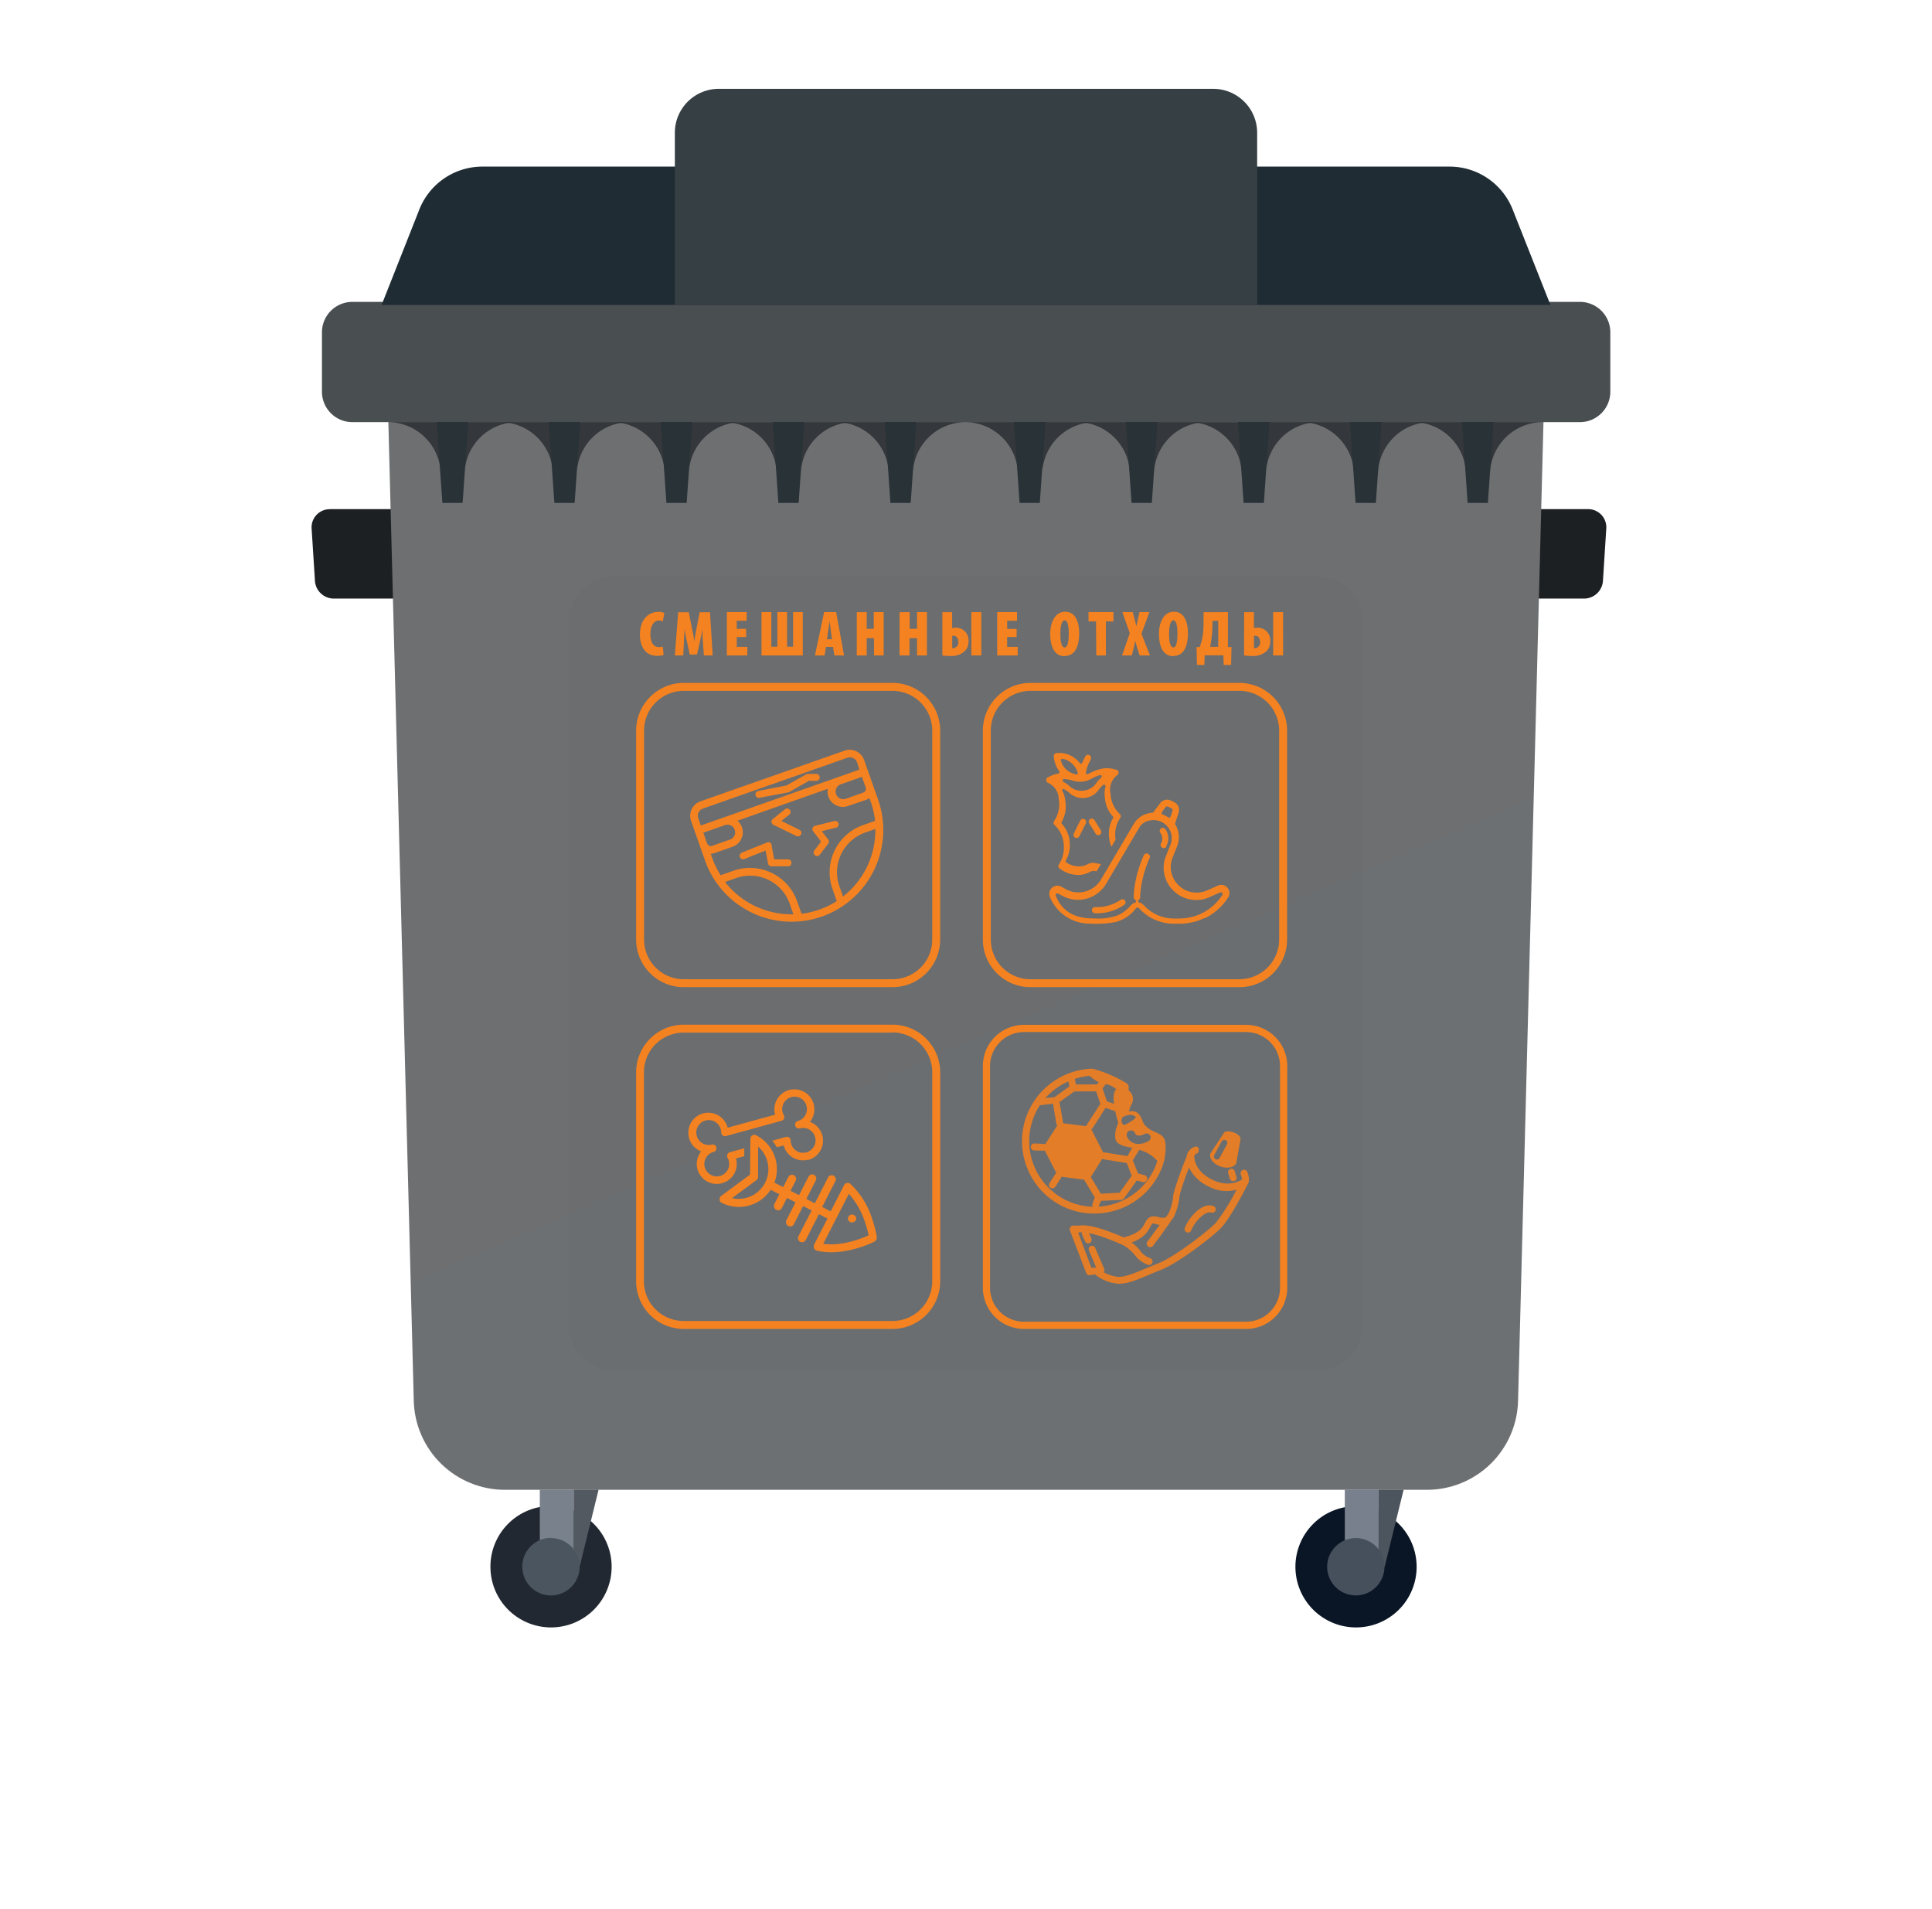 <svg xmlns="http://www.w3.org/2000/svg" xmlns:xlink="http://www.w3.org/1999/xlink" viewBox="0 0 347.81 343.6"><defs><style>.cls-1{fill:none;}.cls-2{isolation:isolate;}.cls-3{fill:#222831;}.cls-10,.cls-11,.cls-3,.cls-33,.cls-34,.cls-35,.cls-36,.cls-37,.cls-38,.cls-4,.cls-41,.cls-42,.cls-44,.cls-7,.cls-8,.cls-9{fill-rule:evenodd;}.cls-4{fill:#1c2023;}.cls-5{clip-path:url(#clip-path);}.cls-6{fill:url(#Безымянный_градиент_2);}.cls-7{fill:#494e51;}.cls-8{fill:#202c33;}.cls-9{fill:#363f43;}.cls-10{fill:#525961;}.cls-11{fill:#79818d;}.cls-12{opacity:0.7;}.cls-13{clip-path:url(#clip-path-2);}.cls-14{clip-path:url(#clip-path-3);}.cls-15{clip-path:url(#clip-path-4);}.cls-16{clip-path:url(#clip-path-5);}.cls-17{clip-path:url(#clip-path-6);}.cls-18{clip-path:url(#clip-path-7);}.cls-19{clip-path:url(#clip-path-8);}.cls-20{clip-path:url(#clip-path-9);}.cls-21{clip-path:url(#clip-path-10);}.cls-22{clip-path:url(#clip-path-11);}.cls-23{clip-path:url(#clip-path-12);}.cls-24{clip-path:url(#clip-path-13);}.cls-25{clip-path:url(#clip-path-14);}.cls-26{clip-path:url(#clip-path-15);}.cls-27{clip-path:url(#clip-path-16);}.cls-28{clip-path:url(#clip-path-17);}.cls-29{clip-path:url(#clip-path-18);}.cls-30{clip-path:url(#clip-path-19);}.cls-31{clip-path:url(#clip-path-20);}.cls-32{clip-path:url(#clip-path-21);}.cls-33{fill:#293237;}.cls-34{fill:#4a555f;}.cls-35{fill:#0a1525;}.cls-36{fill:#4c555d;}.cls-37{fill:#77808c;}.cls-38{fill:#45505c;}.cls-39{mix-blend-mode:multiply;opacity:0.1;}.cls-40{clip-path:url(#clip-path-22);}.cls-41{fill:#595a5c;}.cls-42,.cls-43{fill:#f58220;}.cls-44{fill:#e47d27;}</style><clipPath id="clip-path" transform="translate(56.09 15.99)"><path class="cls-1" d="M13.81,59.46,18.4,236.19a16.42,16.42,0,0,0,16.4,16h166a16.42,16.42,0,0,0,16.4-16l4.59-176.73Z"/></clipPath><linearGradient id="Безымянный_градиент_2" x1="-346.19" y1="553.52" x2="-345.19" y2="553.52" gradientTransform="matrix(0, 189.76, 189.76, 0, -104918.23, 65768.75)" gradientUnits="userSpaceOnUse"><stop offset="0" stop-color="#6d6f71"/><stop offset="1" stop-color="#6d7072"/></linearGradient><clipPath id="clip-path-2" transform="translate(56.09 15.99)"><rect class="cls-1" x="131.51" y="60.02" width="9.44" height="8.86"/></clipPath><clipPath id="clip-path-3" transform="translate(56.09 15.99)"><rect class="cls-1" x="27.6" y="60.02" width="9.44" height="8.86"/></clipPath><clipPath id="clip-path-4" transform="translate(56.09 15.99)"><rect class="cls-1" x="151.68" y="60.02" width="9.44" height="8.86"/></clipPath><clipPath id="clip-path-5" transform="translate(56.09 15.99)"><rect class="cls-1" x="47.77" y="60.02" width="9.44" height="8.86"/></clipPath><clipPath id="clip-path-6" transform="translate(56.09 15.99)"><rect class="cls-1" x="171.84" y="60.02" width="9.44" height="8.86"/></clipPath><clipPath id="clip-path-7" transform="translate(56.09 15.99)"><rect class="cls-1" x="67.93" y="60.02" width="9.44" height="8.86"/></clipPath><clipPath id="clip-path-8" transform="translate(56.09 15.99)"><rect class="cls-1" x="192.01" y="60.02" width="9.44" height="8.86"/></clipPath><clipPath id="clip-path-9" transform="translate(56.09 15.99)"><rect class="cls-1" x="88.1" y="60.02" width="9.44" height="8.86"/></clipPath><clipPath id="clip-path-10" transform="translate(56.09 15.99)"><rect class="cls-1" x="212.17" y="60.02" width="9.44" height="8.86"/></clipPath><clipPath id="clip-path-11" transform="translate(56.09 15.99)"><rect class="cls-1" x="108.26" y="60.02" width="9.44" height="8.86"/></clipPath><clipPath id="clip-path-12" transform="translate(56.09 15.99)"><rect class="cls-1" x="117.7" y="60.02" width="9.44" height="8.86"/></clipPath><clipPath id="clip-path-13" transform="translate(56.09 15.99)"><rect class="cls-1" x="13.8" y="60.02" width="9.44" height="8.86"/></clipPath><clipPath id="clip-path-14" transform="translate(56.09 15.99)"><rect class="cls-1" x="137.87" y="60.02" width="9.44" height="8.86"/></clipPath><clipPath id="clip-path-15" transform="translate(56.09 15.99)"><rect class="cls-1" x="33.96" y="60.02" width="9.44" height="8.86"/></clipPath><clipPath id="clip-path-16" transform="translate(56.09 15.99)"><rect class="cls-1" x="158.04" y="60.02" width="9.44" height="8.86"/></clipPath><clipPath id="clip-path-17" transform="translate(56.09 15.99)"><rect class="cls-1" x="54.13" y="60.02" width="9.44" height="8.86"/></clipPath><clipPath id="clip-path-18" transform="translate(56.09 15.99)"><rect class="cls-1" x="178.2" y="60.02" width="9.44" height="8.86"/></clipPath><clipPath id="clip-path-19" transform="translate(56.09 15.99)"><rect class="cls-1" x="74.29" y="60.02" width="9.44" height="8.86"/></clipPath><clipPath id="clip-path-20" transform="translate(56.09 15.99)"><rect class="cls-1" x="198.37" y="60.02" width="9.44" height="8.86"/></clipPath><clipPath id="clip-path-21" transform="translate(56.09 15.99)"><rect class="cls-1" x="94.46" y="60.02" width="9.44" height="8.86"/></clipPath><clipPath id="clip-path-22" transform="translate(56.09 15.99)"><rect class="cls-1" x="46.39" y="87.82" width="142.85" height="142.85"/></clipPath></defs><g class="cls-2"><g id="Layer_2" data-name="Layer 2"><g id="Слой_1" data-name="Слой 1"><path class="cls-3" d="M43.1,255.14A10.91,10.91,0,1,1,32.2,266a10.91,10.91,0,0,1,10.9-10.9" transform="translate(56.09 15.99)"/><path class="cls-4" d="M3.34,75.66H229.76A3.27,3.27,0,0,1,233.09,79l-.6,9.43a3.42,3.42,0,0,1-3.33,3.33H3.94A3.42,3.42,0,0,1,.6,88.42L0,79a3.27,3.27,0,0,1,3.33-3.33" transform="translate(56.09 15.99)"/><g class="cls-5"><rect class="cls-6" x="-15.78" y="26.22" width="267.19" height="259.18" transform="translate(4.15 75.15) rotate(-23.25)"/></g><path class="cls-7" d="M7.34,38.35h221a5.48,5.48,0,0,1,5.47,5.47V54.55A5.48,5.48,0,0,1,228.29,60H7.34a5.48,5.48,0,0,1-5.47-5.47V43.82a5.48,5.48,0,0,1,5.47-5.47" transform="translate(56.09 15.99)"/><path class="cls-8" d="M30.85,14H204.78a12.22,12.22,0,0,1,11.52,7.9l6.73,17H12.61l6.72-17A12.22,12.22,0,0,1,30.85,14" transform="translate(56.09 15.99)"/><path class="cls-9" d="M73.29,0h89.06a7.91,7.91,0,0,1,7.88,7.88v31H65.4v-31A7.91,7.91,0,0,1,73.29,0" transform="translate(56.09 15.99)"/><polygon class="cls-10" points="103.26 268.16 107.76 268.16 104.35 282.03 103.26 282.03 103.26 268.16"/><polygon class="cls-11" points="97.18 268.16 103.26 268.16 103.26 282.03 99.14 284.15 97.18 283.94 97.18 268.16"/><g class="cls-12"><g class="cls-13"><path class="cls-4" d="M131.51,60H141a9.52,9.52,0,0,0-9.44,8.87Z" transform="translate(56.09 15.99)"/></g></g><g class="cls-12"><g class="cls-14"><path class="cls-4" d="M27.6,60H37a9.53,9.53,0,0,0-9.44,8.87Z" transform="translate(56.09 15.99)"/></g></g><g class="cls-12"><g class="cls-15"><path class="cls-4" d="M151.68,60h9.44a9.52,9.52,0,0,0-9.44,8.87Z" transform="translate(56.09 15.99)"/></g></g><g class="cls-12"><g class="cls-16"><path class="cls-4" d="M47.77,60h9.44a9.52,9.52,0,0,0-9.44,8.87Z" transform="translate(56.09 15.99)"/></g></g><g class="cls-12"><g class="cls-17"><path class="cls-4" d="M171.84,60h9.44a9.53,9.53,0,0,0-9.44,8.87Z" transform="translate(56.09 15.99)"/></g></g><g class="cls-12"><g class="cls-18"><path class="cls-4" d="M67.93,60h9.44a9.53,9.53,0,0,0-9.44,8.87Z" transform="translate(56.09 15.99)"/></g></g><g class="cls-12"><g class="cls-19"><path class="cls-4" d="M192,60h9.44A9.52,9.52,0,0,0,192,68.89Z" transform="translate(56.09 15.99)"/></g></g><g class="cls-12"><g class="cls-20"><path class="cls-4" d="M88.1,60h9.44a9.52,9.52,0,0,0-9.44,8.87Z" transform="translate(56.09 15.99)"/></g></g><g class="cls-12"><g class="cls-21"><path class="cls-4" d="M212.17,60h9.44a9.53,9.53,0,0,0-9.44,8.87Z" transform="translate(56.09 15.99)"/></g></g><g class="cls-12"><g class="cls-22"><path class="cls-4" d="M108.26,60h9.44a9.53,9.53,0,0,0-9.44,8.87Z" transform="translate(56.09 15.99)"/></g></g><g class="cls-12"><g class="cls-23"><path class="cls-4" d="M127.15,60h-9.44a9.53,9.53,0,0,1,9.44,8.87Z" transform="translate(56.09 15.99)"/></g></g><g class="cls-12"><g class="cls-24"><path class="cls-4" d="M23.24,60H13.8a9.53,9.53,0,0,1,9.44,8.87Z" transform="translate(56.09 15.99)"/></g></g><g class="cls-12"><g class="cls-25"><path class="cls-4" d="M147.31,60h-9.44a9.52,9.52,0,0,1,9.44,8.87Z" transform="translate(56.09 15.99)"/></g></g><g class="cls-12"><g class="cls-26"><path class="cls-4" d="M43.4,60H34a9.52,9.52,0,0,1,9.44,8.87Z" transform="translate(56.09 15.99)"/></g></g><g class="cls-12"><g class="cls-27"><path class="cls-4" d="M167.48,60H158a9.53,9.53,0,0,1,9.44,8.87Z" transform="translate(56.09 15.99)"/></g></g><g class="cls-12"><g class="cls-28"><path class="cls-4" d="M63.57,60H54.13a9.53,9.53,0,0,1,9.44,8.87Z" transform="translate(56.09 15.99)"/></g></g><g class="cls-12"><g class="cls-29"><path class="cls-4" d="M187.64,60H178.2a9.52,9.52,0,0,1,9.44,8.87Z" transform="translate(56.09 15.99)"/></g></g><g class="cls-12"><g class="cls-30"><path class="cls-4" d="M83.73,60H74.29a9.52,9.52,0,0,1,9.44,8.87Z" transform="translate(56.09 15.99)"/></g></g><g class="cls-12"><g class="cls-31"><path class="cls-4" d="M207.81,60h-9.44a9.53,9.53,0,0,1,9.44,8.87Z" transform="translate(56.09 15.99)"/></g></g><g class="cls-12"><g class="cls-32"><path class="cls-4" d="M103.9,60H94.46a9.53,9.53,0,0,1,9.44,8.87Z" transform="translate(56.09 15.99)"/></g></g><polygon class="cls-33" points="182.54 75.96 188.21 75.96 187.19 90.52 183.55 90.52 182.54 75.96"/><polygon class="cls-33" points="78.63 75.96 84.3 75.96 83.28 90.52 79.64 90.52 78.63 75.96"/><polygon class="cls-33" points="202.7 75.96 208.37 75.96 207.36 90.52 203.71 90.52 202.7 75.96"/><polygon class="cls-33" points="98.79 75.96 104.46 75.96 103.45 90.52 99.8 90.52 98.79 75.96"/><polygon class="cls-33" points="222.87 75.96 228.54 75.96 227.53 90.52 223.88 90.52 222.87 75.96"/><polygon class="cls-33" points="118.96 75.96 124.63 75.96 123.62 90.52 119.97 90.52 118.96 75.96"/><polygon class="cls-33" points="243.03 75.96 248.7 75.96 247.69 90.52 244.04 90.52 243.03 75.96"/><polygon class="cls-33" points="139.12 75.96 144.79 75.96 143.78 90.52 140.13 90.52 139.12 75.96"/><polygon class="cls-33" points="263.2 75.96 268.87 75.96 267.86 90.52 264.21 90.52 263.2 75.96"/><polygon class="cls-33" points="159.29 75.96 164.96 75.96 163.95 90.52 160.3 90.52 159.29 75.96"/><path class="cls-34" d="M43.1,260.88A5.16,5.16,0,1,1,37.94,266a5.16,5.16,0,0,1,5.16-5.16" transform="translate(56.09 15.99)"/><path class="cls-35" d="M188,255.14A10.91,10.91,0,1,1,177.12,266,10.9,10.9,0,0,1,188,255.14" transform="translate(56.09 15.99)"/><polygon class="cls-36" points="248.19 268.16 252.69 268.16 249.28 282.03 248.19 282.03 248.19 268.16"/><polygon class="cls-37" points="242.1 268.16 248.19 268.16 248.19 282.03 244.07 284.15 242.1 283.94 242.1 268.16"/><path class="cls-38" d="M188,260.88a5.16,5.16,0,1,1-5.17,5.16,5.16,5.16,0,0,1,5.17-5.16" transform="translate(56.09 15.99)"/><g class="cls-39"><g class="cls-40"><path class="cls-41" d="M54.33,87.82h127a8,8,0,0,1,7.94,7.94v127a8,8,0,0,1-7.94,7.94h-127a8,8,0,0,1-7.94-7.94v-127a8,8,0,0,1,7.94-7.94" transform="translate(56.09 15.99)"/></g></g><path class="cls-42" d="M135.5,124.23a10.94,10.94,0,0,1,1.39.25,4.2,4.2,0,0,0,3.71-.41,10.48,10.48,0,0,1,1.3-.54.26.26,0,0,1,.31.12.25.25,0,0,1-.05.33c-.24.22-.47.46-.7.7a3.25,3.25,0,0,1-5.28.58l-.83-.53a.28.28,0,0,1-.13-.31.28.28,0,0,1,.28-.19m-.35-3.63a3.44,3.44,0,0,1,1.58.71,3.71,3.71,0,0,1,1.19,1.75.27.27,0,0,1,0,.26.26.26,0,0,1-.26.08,3.43,3.43,0,0,1-2.76-2.46.24.24,0,0,1,.06-.25.27.27,0,0,1,.24-.09m6.13,20.25.79-1.32a3.2,3.2,0,0,1-.73-.1l-.05,0a2.51,2.51,0,0,0-.9-.09,2.57,2.57,0,0,0-.82.28l0,0a3,3,0,0,1-1.14.33,4.18,4.18,0,0,1-2.59-.68.27.27,0,0,1-.1-.36,5.41,5.41,0,0,0,.7-3.2,5.55,5.55,0,0,0-1.44-3.44.26.26,0,0,1,0-.33,5.58,5.58,0,0,0,.65-3.67,4.58,4.58,0,0,0-.52-1.85.27.27,0,0,1,0-.33.29.29,0,0,1,.33,0c.26.15.5.31.75.48a3.54,3.54,0,0,0,5.6-.62c.21-.22.41-.43.63-.63a.27.27,0,0,1,.33,0,.29.29,0,0,1,.11.31,4.44,4.44,0,0,0-.11,1.92,5.55,5.55,0,0,0,1.44,3.44.26.26,0,0,1,0,.33,5.58,5.58,0,0,0-.65,3.67,5.12,5.12,0,0,0,.39,1.44l.75-1.29a5.3,5.3,0,0,1,.81-3.86.55.55,0,0,0-.08-.77,5.29,5.29,0,0,1-1.64-3.61,3.26,3.26,0,0,1,1.27-3.41.57.57,0,0,0,.15-.54.54.54,0,0,0-.4-.4l-.09,0a5.43,5.43,0,0,0-2-.25,7.89,7.89,0,0,0-2.59.85l-.41.2a.26.26,0,0,1-.27,0,.24.24,0,0,1-.1-.25,6.28,6.28,0,0,1,.63-1.89c.09-.18.18-.36.26-.54a.57.57,0,0,0-.29-.74.56.56,0,0,0-.74.29l-.24.5c-.09.19-.19.39-.28.6a.26.26,0,0,1-.21.15.25.25,0,0,1-.24-.1,4.63,4.63,0,0,0-4.19-1.8.57.57,0,0,0-.49.63,5.34,5.34,0,0,0,1,2.64.25.25,0,0,1,0,.26.25.25,0,0,1-.21.16,5.65,5.65,0,0,0-1.77.66l-.08,0a.56.56,0,0,0-.31.48.6.6,0,0,0,.27.5,3.23,3.23,0,0,1,2,3,5.27,5.27,0,0,1-.81,3.87.57.57,0,0,0,.09.78,5.28,5.28,0,0,1,1.63,3.6,5.46,5.46,0,0,1-.89,3.47.55.55,0,0,0,.15.75,5.65,5.65,0,0,0,3.75,1.13,4.27,4.27,0,0,0,1.57-.47,1.89,1.89,0,0,1,.65-.24h0a2.45,2.45,0,0,1,.72.09h0" transform="translate(56.09 15.99)"/><path class="cls-42" d="M153.09,130.18l.64-.84a.38.38,0,0,1,.49-.11l.57.29a.39.39,0,0,1,.19.47l-.33,1a.24.24,0,0,1-.17.17.26.26,0,0,1-.24,0,3.93,3.93,0,0,0-1-.52.3.3,0,0,1-.17-.18.29.29,0,0,1,0-.24m-4,2.63h0l.13-.16.06-.07a.05.05,0,0,1,0,0,2.7,2.7,0,0,1,1.52-.89h0a.09.09,0,0,1,.07,0,3.11,3.11,0,0,1,.6-.09,3.31,3.31,0,0,1,1.58.33,3.25,3.25,0,0,1,1.58,4.14l-.8,2a5.47,5.47,0,0,0-.34,3,5.82,5.82,0,0,0,2,3.52,5.9,5.9,0,0,0,3.79,1.39,5.71,5.71,0,0,0,2.37-.51l1.94-.86.08,0a.26.26,0,0,1,.17,0,.39.39,0,0,1,.1.08.24.24,0,0,1,.06.11.25.25,0,0,1,0,.24,9.3,9.3,0,0,1-3.69,3.32h0a9.32,9.32,0,0,1-4.08.95h-1a7.3,7.3,0,0,1-5.39-2.4,1.45,1.45,0,0,0-.82-.47.27.27,0,0,1-.2-.22.26.26,0,0,1,.11-.27.59.59,0,0,0,.26-.48,9.23,9.23,0,0,1,.08-1.18,15.51,15.51,0,0,1,.27-1.66,20.58,20.58,0,0,1,1.35-4.2.58.58,0,1,0-1.06-.48,22,22,0,0,0-1.44,4.47,17.61,17.61,0,0,0-.28,1.77,10.86,10.86,0,0,0-.09,1.28.58.58,0,0,0,.3.5.29.29,0,0,1,.13.27.27.27,0,0,1-.19.22,1.53,1.53,0,0,0-.79.53h0a6.85,6.85,0,0,1-2.17,1.69,10.67,10.67,0,0,1-4.42.62c-3.17,0-5.62-1-6.89-4.09a.29.29,0,0,1,0-.09.19.19,0,0,1,0-.13.28.28,0,0,1,.08-.12h0a.33.33,0,0,1,.13-.07h.13l.08,0,.79.44A5.89,5.89,0,0,0,143.1,143l5.84-9.9a2.23,2.23,0,0,1,.2-.3m11.72,16.48h0a10.37,10.37,0,0,0,4.15-3.73,1.46,1.46,0,0,0-.13-1.75,1.44,1.44,0,0,0-1.7-.38l-1.94.87a4.8,4.8,0,0,1-1.9.4,4.65,4.65,0,0,1-4.61-3.93,4.44,4.44,0,0,1,.27-2.36l.8-2a4.39,4.39,0,0,0-.32-4,.29.29,0,0,1,0-.22l.62-1.88a1.57,1.57,0,0,0-.76-1.87l-.57-.29a1.57,1.57,0,0,0-2,.45l-1.21,1.61a.23.23,0,0,1-.19.1,4.57,4.57,0,0,0-.91.17h0a3.86,3.86,0,0,0-1.7.94,4,4,0,0,0-.6.7h0l0,0-.2.31-5.84,9.91a4.72,4.72,0,0,1-6.35,1.73l-.79-.44a1.47,1.47,0,0,0-2.07,1.84,7.75,7.75,0,0,0,7.19,4.81,19.11,19.11,0,0,0,4.66-.29,6.61,6.61,0,0,0,3.64-2.46.38.38,0,0,1,.59,0,8.44,8.44,0,0,0,6.25,2.77h1a10.39,10.39,0,0,0,4.58-1.06h0" transform="translate(56.09 15.99)"/><path class="cls-43" d="M138.25,134.48a.55.55,0,0,1-1.05-.35c.08-.25,1.18-2.4,1.19-2.41a.56.56,0,1,1,1,.51s-1.07,2.08-1.13,2.25" transform="translate(56.09 15.99)"/><path class="cls-43" d="M142.13,133.57a.54.54,0,0,1-.29.73.55.55,0,0,1-.73-.29c-.05-.12-1.11-1.79-1.12-1.79a.56.56,0,0,1,.18-.77.55.55,0,0,1,.77.17s1.09,1.73,1.19,1.95" transform="translate(56.09 15.99)"/><path class="cls-43" d="M141,148.4a.55.55,0,0,1-.51-.59.56.56,0,0,1,.59-.52,7.45,7.45,0,0,0,4.61-1.33.56.56,0,0,1,.67.89A8.62,8.62,0,0,1,141,148.4" transform="translate(56.09 15.99)"/><path class="cls-43" d="M153.92,136.39a.56.56,0,1,1-1-.56,1.68,1.68,0,0,0-.07-1.85.56.56,0,0,1,0-.79.57.57,0,0,1,.79,0,2.8,2.8,0,0,1,.2,3.16" transform="translate(56.09 15.99)"/><path class="cls-43" d="M89.42,192.76A3.62,3.62,0,0,1,85,190.24v-.05l-1.23.34a7,7,0,0,0-.84-1.18l2.46-.68a.68.68,0,0,1,.86.65,2.16,2.16,0,0,0,.08.56,2.24,2.24,0,1,0,1.58-2.76h0a.68.68,0,0,1-.36-1.32,2.23,2.23,0,1,0-2.75-1.56,2.39,2.39,0,0,0,.22.52.68.68,0,0,1-.41,1l-10,2.75a.67.67,0,0,1-.86-.64,2.61,2.61,0,0,0-.08-.56A2.24,2.24,0,1,0,72,190.06h0a.68.68,0,1,1,.36,1.31,2.24,2.24,0,1,0,2.75,1.57,2.36,2.36,0,0,0-.21-.52.68.68,0,0,1,.41-1l2.59-.71v1.42l-1.48.4,0,.05a3.6,3.6,0,1,1-6.28-1.31A3.6,3.6,0,1,1,74.91,187a.06.06,0,0,1,0,0l8.54-2.34s0,0,0,0a3.6,3.6,0,1,1,6.27,1.3,3.6,3.6,0,0,1-.3,6.85" transform="translate(56.09 15.99)"/><path class="cls-43" d="M92.12,207.9l4.61-9a14.56,14.56,0,0,1,3,5.4c.28.87.46,1.62.56,2.09-1.28.56-4.83,2-8.14,1.52M75.7,199.68l4.39-3.24a.7.7,0,0,0,.3-.58l0-5.45a5.36,5.36,0,0,1-1.85,9.15,5.37,5.37,0,0,1-2.89.12m25.72,7.77a.72.72,0,0,0,.39-.76,18.64,18.64,0,0,0-.71-2.85A14.82,14.82,0,0,0,97,197.12a.7.7,0,0,0-.62-.16.73.73,0,0,0-.51.38l-2.41,4.73-1.54-.79,2.41-4.72a.74.74,0,0,0-1.31-.67l-2.41,4.72-1.54-.78,1.67-3.27a.74.74,0,1,0-1.31-.67l-1.67,3.27-1.54-.79.93-1.81a.75.75,0,0,0-.32-1,.74.74,0,0,0-1,.33l-.93,1.81-1.58-.8a6.83,6.83,0,0,0-3.27-8.52.77.77,0,0,0-.72,0A.74.74,0,0,0,79,189l-.06,6.45-5.18,3.82a.73.73,0,0,0-.3.65.51.51,0,0,0,0,.17.74.74,0,0,0,.37.43,6.79,6.79,0,0,0,5.21.41,6.7,6.7,0,0,0,3.6-2.75l1.58.8-.93,1.82a.78.78,0,0,0,0,.56.74.74,0,0,0,.37.43.73.73,0,0,0,1-.32l.93-1.82,1.54.79-1.67,3.26a.76.76,0,0,0,0,.57.7.7,0,0,0,.36.42.72.72,0,0,0,1-.32l1.67-3.26,1.54.79-2.42,4.72a.74.74,0,0,0,1.31.67l2.42-4.72,1.54.78-2.42,4.73a.73.73,0,0,0,0,.56l0,.08a.75.75,0,0,0,.49.41c4.88,1.2,10.35-1.59,10.58-1.71" transform="translate(56.09 15.99)"/><path class="cls-43" d="M98,203.14a.71.71,0,0,0-.36-.42.75.75,0,0,0-.57-.05.7.7,0,0,0-.42.37.73.73,0,0,0-.05.56A.74.74,0,0,0,97,204a.72.72,0,0,0,.56,0,.76.76,0,0,0,.43-.36.75.75,0,0,0,0-.57" transform="translate(56.09 15.99)"/><path class="cls-43" d="M98.62,122.55,70.07,132.61l-.45-1.3a1.36,1.36,0,0,1,.84-1.75l26-9.15a1.39,1.39,0,0,1,1.76.85Zm1.15,3.25a.69.69,0,0,1-.42.87l-3.25,1.15a1.38,1.38,0,0,1-.91-2.6l3.89-1.37Zm.91,2.59a15.14,15.14,0,0,1,.77,3.38l-2.22.78A9,9,0,0,0,93.77,144l.78,2.22a15.56,15.56,0,0,1-3.12,1.52,15.34,15.34,0,0,1-3.22.75l-.8-2.25A9,9,0,0,0,76,140.73l-2.35.83a14.72,14.72,0,0,1-1.52-3.11l-.27-.76a2.09,2.09,0,0,0,.69-.12l3.25-1.14a2.76,2.76,0,0,0,1.68-3.51,2.71,2.71,0,0,0-.81-1.17L92.94,126a2.66,2.66,0,0,0,.11,1.42,2.75,2.75,0,0,0,3.51,1.68L99.8,128a1.92,1.92,0,0,0,.61-.34Zm-5,17-.66-1.85a7.58,7.58,0,0,1,4.62-9.65l1.86-.66a15.18,15.18,0,0,1-5.82,12.16m-8.94,3.2a15.2,15.2,0,0,1-12.31-5.82l2-.7a7.57,7.57,0,0,1,9.65,4.62ZM70.53,133.91l3.89-1.37a1.37,1.37,0,1,1,.92,2.59l-3.25,1.15a.69.69,0,0,1-.87-.43ZM96,119.12,70,128.26a2.75,2.75,0,0,0-1.68,3.51l2.51,7.14a16.51,16.51,0,0,0,31.15-11l-2.52-7.13A2.75,2.75,0,0,0,96,119.12" transform="translate(56.09 15.99)"/><path class="cls-43" d="M80.58,127.63a.63.63,0,0,1-.23-1.23l5.14-1,3.56-2a.67.67,0,0,1,.3-.08h1.42a.63.63,0,1,1,0,1.25H89.52l-3.51,2a.4.4,0,0,1-.18.07Z" transform="translate(56.09 15.99)"/><path class="cls-43" d="M77.92,138.65a.64.64,0,0,1-.81-.35.62.62,0,0,1,.35-.81L82,135.66a.62.62,0,0,1,.81.34.94.94,0,0,1,0,.16l.47,2.54h2.56a.63.63,0,0,1,0,1.25H82.79a.6.6,0,0,1-.61-.5l-.44-2.34Z" transform="translate(56.09 15.99)"/><path class="cls-43" d="M94.07,131.81a.62.62,0,1,1,.3,1.2l-2.52.63L93,135.12a.62.62,0,0,1,0,.78l-1.49,1.95a.62.62,0,1,1-1-.75l1.21-1.6-1.41-1.83a.6.6,0,0,1-.13-.25.62.62,0,0,1,.45-.75Z" transform="translate(56.09 15.99)"/><path class="cls-43" d="M85.23,129.68a.62.62,0,0,1,.88.1.63.63,0,0,1-.11.88l-1.42,1.12,3.25,1.61a.61.61,0,0,1,.28.83.62.62,0,0,1-.83.28l-4.11-2a.55.55,0,0,1-.24-.19.61.61,0,0,1,.1-.87Z" transform="translate(56.09 15.99)"/><path class="cls-43" d="M173.11,102h1.79V94.21h-1.79Zm-3.45-3.54a1,1,0,0,1,.29,0c.48,0,.81.46.81,1.12a1,1,0,0,1-.88,1.1h-.22Zm-1.78-4.24V102a12.21,12.21,0,0,0,1.4.09,3.56,3.56,0,0,0,2.64-.86,2.47,2.47,0,0,0,.68-1.84A2.27,2.27,0,0,0,170.21,97a3.68,3.68,0,0,0-.56.06V94.2Zm-5.66,1.55h1v4.67h-1.46A11,11,0,0,0,162,99a17.7,17.7,0,0,0,.18-2.43Zm-1.64-1.55v2.06a14.33,14.33,0,0,1-.21,2.51,9.41,9.41,0,0,1-.49,1.69l-.56,0,.07,3.22h1.33l.07-1.73h3.35l.07,1.73h1.33l.07-3.22-.64,0V94.2Zm-5.43,6.33c-.52,0-.79-.93-.77-2.48,0-1.38.25-2.39.77-2.39s.73,1,.73,2.35c0,1.59-.23,2.52-.71,2.52Zm0,1.54c1.56,0,2.62-1.21,2.62-4.15,0-1.48-.42-3.81-2.53-3.81-1.88,0-2.69,2-2.69,4s.63,4,2.59,4Zm-4.21-.09L149.4,98.1l1.43-3.9h-1.78l-.28,1.27-.29,1.27h0c-.09-.41-.19-.83-.31-1.26l-.34-1.28h-1.86l1.33,3.8-1.39,4h1.75l.31-1.21c.1-.46.21-.94.32-1.42h0c.12.48.24.92.39,1.38l.4,1.25Zm-9.67,0H143V95.87h1.36V94.2h-4.49v1.67h1.35Zm-5.69-1.45c-.52,0-.8-.93-.77-2.48,0-1.38.25-2.39.77-2.39s.73,1,.73,2.35c0,1.59-.23,2.52-.72,2.52Zm0,1.54c1.55,0,2.61-1.21,2.61-4.15,0-1.48-.41-3.81-2.52-3.81-1.88,0-2.69,2-2.69,4s.62,4,2.58,4Zm-8.65-4.87h-1.7V95.75H127V94.2h-3.57V102h3.69v-1.55h-1.9V98.68h1.7ZM118.78,102h1.79V94.21h-1.79Zm-3.45-3.54a1,1,0,0,1,.29,0c.49,0,.81.46.81,1.12a1,1,0,0,1-.88,1.1h-.22Zm-1.77-4.24V102a11.88,11.88,0,0,0,1.39.09,3.56,3.56,0,0,0,2.64-.86,2.47,2.47,0,0,0,.68-1.84A2.27,2.27,0,0,0,115.89,97a3.81,3.81,0,0,0-.57.06V94.2Zm-7.71,0V102h1.79V98.89H109V102h1.78V94.2H109v3h-1.32v-3Zm-7.7,0V102h1.79V98.89h1.31V102H103V94.2h-1.79v3H99.94v-3Zm-5.36,4.87L93,97.6c.07-.42.18-1.28.26-1.77h0c.07.49.17,1.33.23,1.77l.19,1.47Zm1.08,1.37.26,1.54h1.73L94.44,94.2H92.27L90.62,102h1.73l.27-1.54ZM81,94.2V102h7.43V94.2H86.69v6.22H85.6V94.2H83.85v6.22H82.77V94.2Zm-2.76,3h-1.7V95.75h1.78V94.2H74.76V102h3.69v-1.55h-1.9V98.68h1.7ZM70.63,102h1.58l-.48-7.78H69.87l-.49,2.51c-.19,1-.36,1.89-.46,2.74h0c-.12-.88-.32-1.78-.52-2.74l-.49-2.51H66l-.6,7.78h1.51l.13-2.44c0-.62.09-1.55.12-2.37h0c.1.82.3,1.78.4,2.25l.53,2.4h1.29l.56-2.4c.1-.47.31-1.43.44-2.25h0c0,.82,0,1.75.07,2.37Zm-7.4-1.6a3.6,3.6,0,0,1-.69.09c-.9,0-1.54-.71-1.54-2.33s.69-2.45,1.56-2.45a1.48,1.48,0,0,1,.67.15l.28-1.5a2.4,2.4,0,0,0-1.1-.2c-1.62,0-3.3,1.21-3.3,4.08,0,2,.89,3.83,3.08,3.83a3.4,3.4,0,0,0,1.19-.17Z" transform="translate(56.09 15.99)"/><path class="cls-43" d="M104.6,108.37H67a7.15,7.15,0,0,0-7.14,7.14v37.63A7.14,7.14,0,0,0,67,160.28H104.6a7.15,7.15,0,0,0,7.14-7.14V115.51a7.17,7.17,0,0,0-7.14-7.14M67,106.94H104.6a8.6,8.6,0,0,1,8.57,8.57v37.63a8.59,8.59,0,0,1-8.57,8.57H67a8.57,8.57,0,0,1-8.57-8.57V115.51A8.59,8.59,0,0,1,67,106.94" transform="translate(56.09 15.99)"/><path class="cls-43" d="M104.6,169.89H67A7.15,7.15,0,0,0,59.83,177v37.63A7.15,7.15,0,0,0,67,221.8H104.6a7.17,7.17,0,0,0,7.14-7.14V177a7.17,7.17,0,0,0-7.14-7.14M67,168.46H104.6a8.6,8.6,0,0,1,8.57,8.57v37.63a8.6,8.6,0,0,1-8.57,8.57H67a8.59,8.59,0,0,1-8.57-8.57V177A8.59,8.59,0,0,1,67,168.46" transform="translate(56.09 15.99)"/><path class="cls-43" d="M167.05,108.37H129.42a7.15,7.15,0,0,0-7.14,7.14v37.63a7.14,7.14,0,0,0,7.14,7.14h37.63a7.15,7.15,0,0,0,7.14-7.14V115.51a7.17,7.17,0,0,0-7.14-7.14m-37.63-1.43h37.63a8.6,8.6,0,0,1,8.57,8.57v37.63a8.59,8.59,0,0,1-8.57,8.57H129.42a8.57,8.57,0,0,1-8.57-8.57V115.51a8.59,8.59,0,0,1,8.57-8.57" transform="translate(56.09 15.99)"/><path class="cls-42" d="M128.25,169.79h40a6.12,6.12,0,0,1,6.1,6.1v39.94a6.11,6.11,0,0,1-6.1,6.1h-40a6.12,6.12,0,0,1-6.11-6.1V175.89a6.13,6.13,0,0,1,6.11-6.1m0-1.3h40a7.42,7.42,0,0,1,7.4,7.4v39.94a7.42,7.42,0,0,1-7.4,7.4h-40a7.42,7.42,0,0,1-7.4-7.4V175.89a7.42,7.42,0,0,1,7.4-7.4" transform="translate(56.09 15.99)"/><path class="cls-44" d="M140.91,212.19h0a1.43,1.43,0,0,1,.82.21,6.27,6.27,0,0,0,3.64,1.46c1.1,0,2.66-.61,4.8-1.51l2.27-.93c3-1.18,9.18-6,10.38-7.32a36.88,36.88,0,0,0,3.7-5.94,6.71,6.71,0,0,1-5.18-.66,7.09,7.09,0,0,1-3.37-3.31,46.38,46.38,0,0,0-1.61,4.66c-.06.21-.08.49-.14.79a10.68,10.68,0,0,1-1,3.42c0,.06-.3.44-.66.93a1.47,1.47,0,0,1-.16.28c-.08.11-.19.27-.36.49s-.6.82-1,1.43c-.76,1-1.56,2.05-1.56,2.08a.62.62,0,1,1-1-.77c.65-.88,1.5-2.05,2.21-3a2.86,2.86,0,0,1-.54-.11c-.58-.19-.74-.14-.8-.11a2,2,0,0,0-.33.52c-.49.93-1.28,2.47-4.79,3.26-.19.06-.27,0-.74-.19-4.38-1.89-6.38-2.11-7.29-2H138l2.41,6.38a3.62,3.62,0,0,1,.55-.05m4.6,2.9h-.19a7.45,7.45,0,0,1-4.3-1.67,6.82,6.82,0,0,0-.91.11.59.59,0,0,1-.71-.39l-2.93-7.67a.56.56,0,0,1,.08-.57.63.63,0,0,1,.52-.28c.36,0,.83,0,1,0,1.56-.24,4.19.44,8,2.09a.37.37,0,0,1,.17,0c2.76-.68,3.34-1.75,3.75-2.57s1-1.54,2.6-1a2.47,2.47,0,0,0,1.13,0c.3-.41.49-.68.54-.77a9.41,9.41,0,0,0,.8-3c0-.33.11-.63.16-.85a68.29,68.29,0,0,1,2.47-6.82.61.61,0,0,1,.74-.38.61.61,0,0,1,.44.68c0,.11-.25,2.57,3.12,4.3s5.56-.06,5.67-.14a.61.61,0,0,1,.79-.05.67.67,0,0,1,.17.79c-.11.22-3,6-4.82,8-1.26,1.42-7.67,6.38-10.82,7.64-.82.33-1.59.63-2.25.93-2.22.93-3.83,1.59-5.15,1.59" transform="translate(56.09 15.99)"/><path class="cls-44" d="M157.78,205.89a.51.51,0,0,1-.22-.06.6.6,0,0,1-.35-.8c.71-1.78,3-4.62,5.12-3.94a.64.64,0,0,1,.41.8.62.62,0,0,1-.79.38c-1-.33-2.91,1.53-3.59,3.2a.62.62,0,0,1-.58.42" transform="translate(56.09 15.99)"/><path class="cls-44" d="M150.77,211.69l-.16,0a5,5,0,0,1-2.41-1.78,7.66,7.66,0,0,0-2.36-1.91.61.61,0,0,1-.27-.83.62.62,0,0,1,.82-.3,8.76,8.76,0,0,1,2.74,2.22,3.62,3.62,0,0,0,1.83,1.4.61.61,0,0,1,.41.77.64.64,0,0,1-.6.46" transform="translate(56.09 15.99)"/><path class="cls-44" d="M142.11,213.25a.61.61,0,0,1-.57-.38l-1.56-3.7a.61.61,0,1,1,1.12-.46l1.59,3.69a.59.59,0,0,1-.33.8.43.43,0,0,1-.25.05" transform="translate(56.09 15.99)"/><path class="cls-44" d="M139.81,207.83a.66.66,0,0,1-.57-.38l-.52-1.18a.66.66,0,0,1,.33-.82.61.61,0,0,1,.82.32l.52,1.18a.66.66,0,0,1-.33.82.71.71,0,0,1-.25.06" transform="translate(56.09 15.99)"/><path class="cls-44" d="M141.68,201.17h0s0,0,0,0l.44-1,3.65-.17a.68.68,0,0,0,.49-.27l2.3-3.23,1.1.3s.1,0,.16,0a.65.65,0,0,0,.6-.47.64.64,0,0,0-.44-.77l-1.2-.33-.93-2.35L149,191a6.48,6.48,0,0,1,2.44,1.2c.3.28.58.52.82.77-.11.38-.24.74-.38,1.09a11.83,11.83,0,0,1-10.16,7.15m-1.13-.54h0a.61.61,0,0,0,.06.57,12.32,12.32,0,0,1-4.27-.93,11.84,11.84,0,0,1-6.25-15.5,10.43,10.43,0,0,1,1-1.87.21.21,0,0,0,.13,0h.08l2.14-.25.6,3.59a.8.8,0,0,0,.17.33L132.06,190a.58.58,0,0,0-.3-.08l-1.64-.08a.61.61,0,0,0-.63.6.63.63,0,0,0,.57.66l1.65.05h0a1.08,1.08,0,0,0,.28-.05l2.11,4.1a.49.49,0,0,0-.25.22l-1,1.57a.59.59,0,0,0,.2.84.62.62,0,0,0,.32.09.57.57,0,0,0,.52-.28l1-1.56a.39.39,0,0,0,.08-.25l4.11.53,1.92,3.2Zm-4.35-22h0l.19.9-2.68,1.94-1.65.17a11.59,11.59,0,0,1,4.14-3m5,1.78h0l.77,2.24-2.44,3.78a.91.91,0,0,0-.11.25l-4.16-.52v-.06l-.66-3.75,2.66-1.92Zm-1.15-2.77h0a6.76,6.76,0,0,0,1.62,1.12l-.33.41h-3.78l-.19-1a11.3,11.3,0,0,1,2.68-.55m4.77,2.41h0c-.44.44-.58,1.26-.39,2.63l-1.28-.44-.8-2.33.6-.79a4.13,4.13,0,0,1,1.87.93m1.42,4.9h0a2.56,2.56,0,0,1,1.43-.27,1.79,1.79,0,0,1,.6.27c.38.28-1.29,1.21-1.73,1.43s-.63-.06-.74-.47a.87.87,0,0,1,.44-1m1.37,10.71h0l-2.19,3.07-3.37.17-1.81-3,2.06-3.29a.78.78,0,0,0,.24.09l4.19.68Zm-.77-3.53h0l-4.11-.66a.74.74,0,0,0-.27,0l-2.14-4.19a.45.45,0,0,0,.25-.19l2.33-3.65,1.75.61a16.62,16.62,0,0,0,.55,2.05,3.14,3.14,0,0,0-.14.38,4.49,4.49,0,0,0-.41,2.36c.11,1.2,1.43,1.48,2.8,1.75a.71.71,0,0,0,.24.06Zm1.73-3.73h0a2,2,0,0,0,1.37-.27.79.79,0,0,1,1,.3.78.78,0,0,1-.3,1,3.94,3.94,0,0,1-1.81.52,2.15,2.15,0,0,1-.85-.16,2.05,2.05,0,0,1-1.23-1.23.76.76,0,0,1,.46-1,.75.75,0,0,1,1,.44.52.52,0,0,0,.33.35m4.49.09h0c-.3-.2-.68-.39-1.09-.61a5,5,0,0,1-2.06-1.37,4.39,4.39,0,0,1-.38-.82c-.3-.68-.71-1.64-1.92-1.59a2.18,2.18,0,0,0-.49.06c0-.06,0-.11.05-.19a5.3,5.3,0,0,1,.36-1,1.9,1.9,0,0,0-.25-2.44.83.83,0,0,1-.22-.25v-.11a1,1,0,0,0-.3-1.07,23.45,23.45,0,0,0-6.16-2.65,1.59,1.59,0,0,0-.36,0,12.93,12.93,0,0,0-4.16.93,13.06,13.06,0,0,0-.25,24.13,12.82,12.82,0,0,0,5.1,1,13,13,0,0,0,12-7.91,11.56,11.56,0,0,0,.44-1.18.14.14,0,0,1-.06-.11.6.6,0,0,0,.2-.36,17.62,17.62,0,0,0,.22-1.78c.08-1.45-.14-2.3-.69-2.65" transform="translate(56.09 15.99)"/><path class="cls-44" d="M165.92,196.63a.64.64,0,0,1-.61-.44l-.29-1a.59.59,0,0,1,.41-.76.59.59,0,0,1,.76.41l.3,1a.6.6,0,0,1-.41.77.3.3,0,0,1-.16,0" transform="translate(56.09 15.99)"/><path class="cls-44" d="M164.79,190h0l-1.34,2.47a.56.56,0,0,1-.46.27.46.46,0,0,1-.28-.08.55.55,0,0,1-.22-.71l1.35-2.47a.56.56,0,0,1,.74-.22.54.54,0,0,1,.21.74m2.31-1.39a2.44,2.44,0,0,0-1.07-.74,3,3,0,0,0-1.34-.19.63.63,0,0,0-.47.3l-2.44,3.72c-.3,2,3.4,3.4,4.66,1.81l.79-4.38a.66.66,0,0,0-.13-.52" transform="translate(56.09 15.99)"/><path class="cls-44" d="M158.19,192.63a.88.88,0,0,1-.27-.06.66.66,0,0,1-.27-.85,2.16,2.16,0,0,1,1.45-1.31.49.49,0,0,1,.6.52l0,.27a.51.51,0,0,1-.33.44.91.91,0,0,0-.57.6.67.67,0,0,1-.58.39" transform="translate(56.09 15.99)"/><path class="cls-44" d="M168,197.31a.75.75,0,0,1-.41-.14.61.61,0,0,1-.08-.84,3.49,3.49,0,0,0-.22-.91.62.62,0,0,1,.35-.79.63.63,0,0,1,.83.35c.16.44.52,1.51,0,2.11a.65.65,0,0,1-.47.22" transform="translate(56.09 15.99)"/></g></g></g></svg>